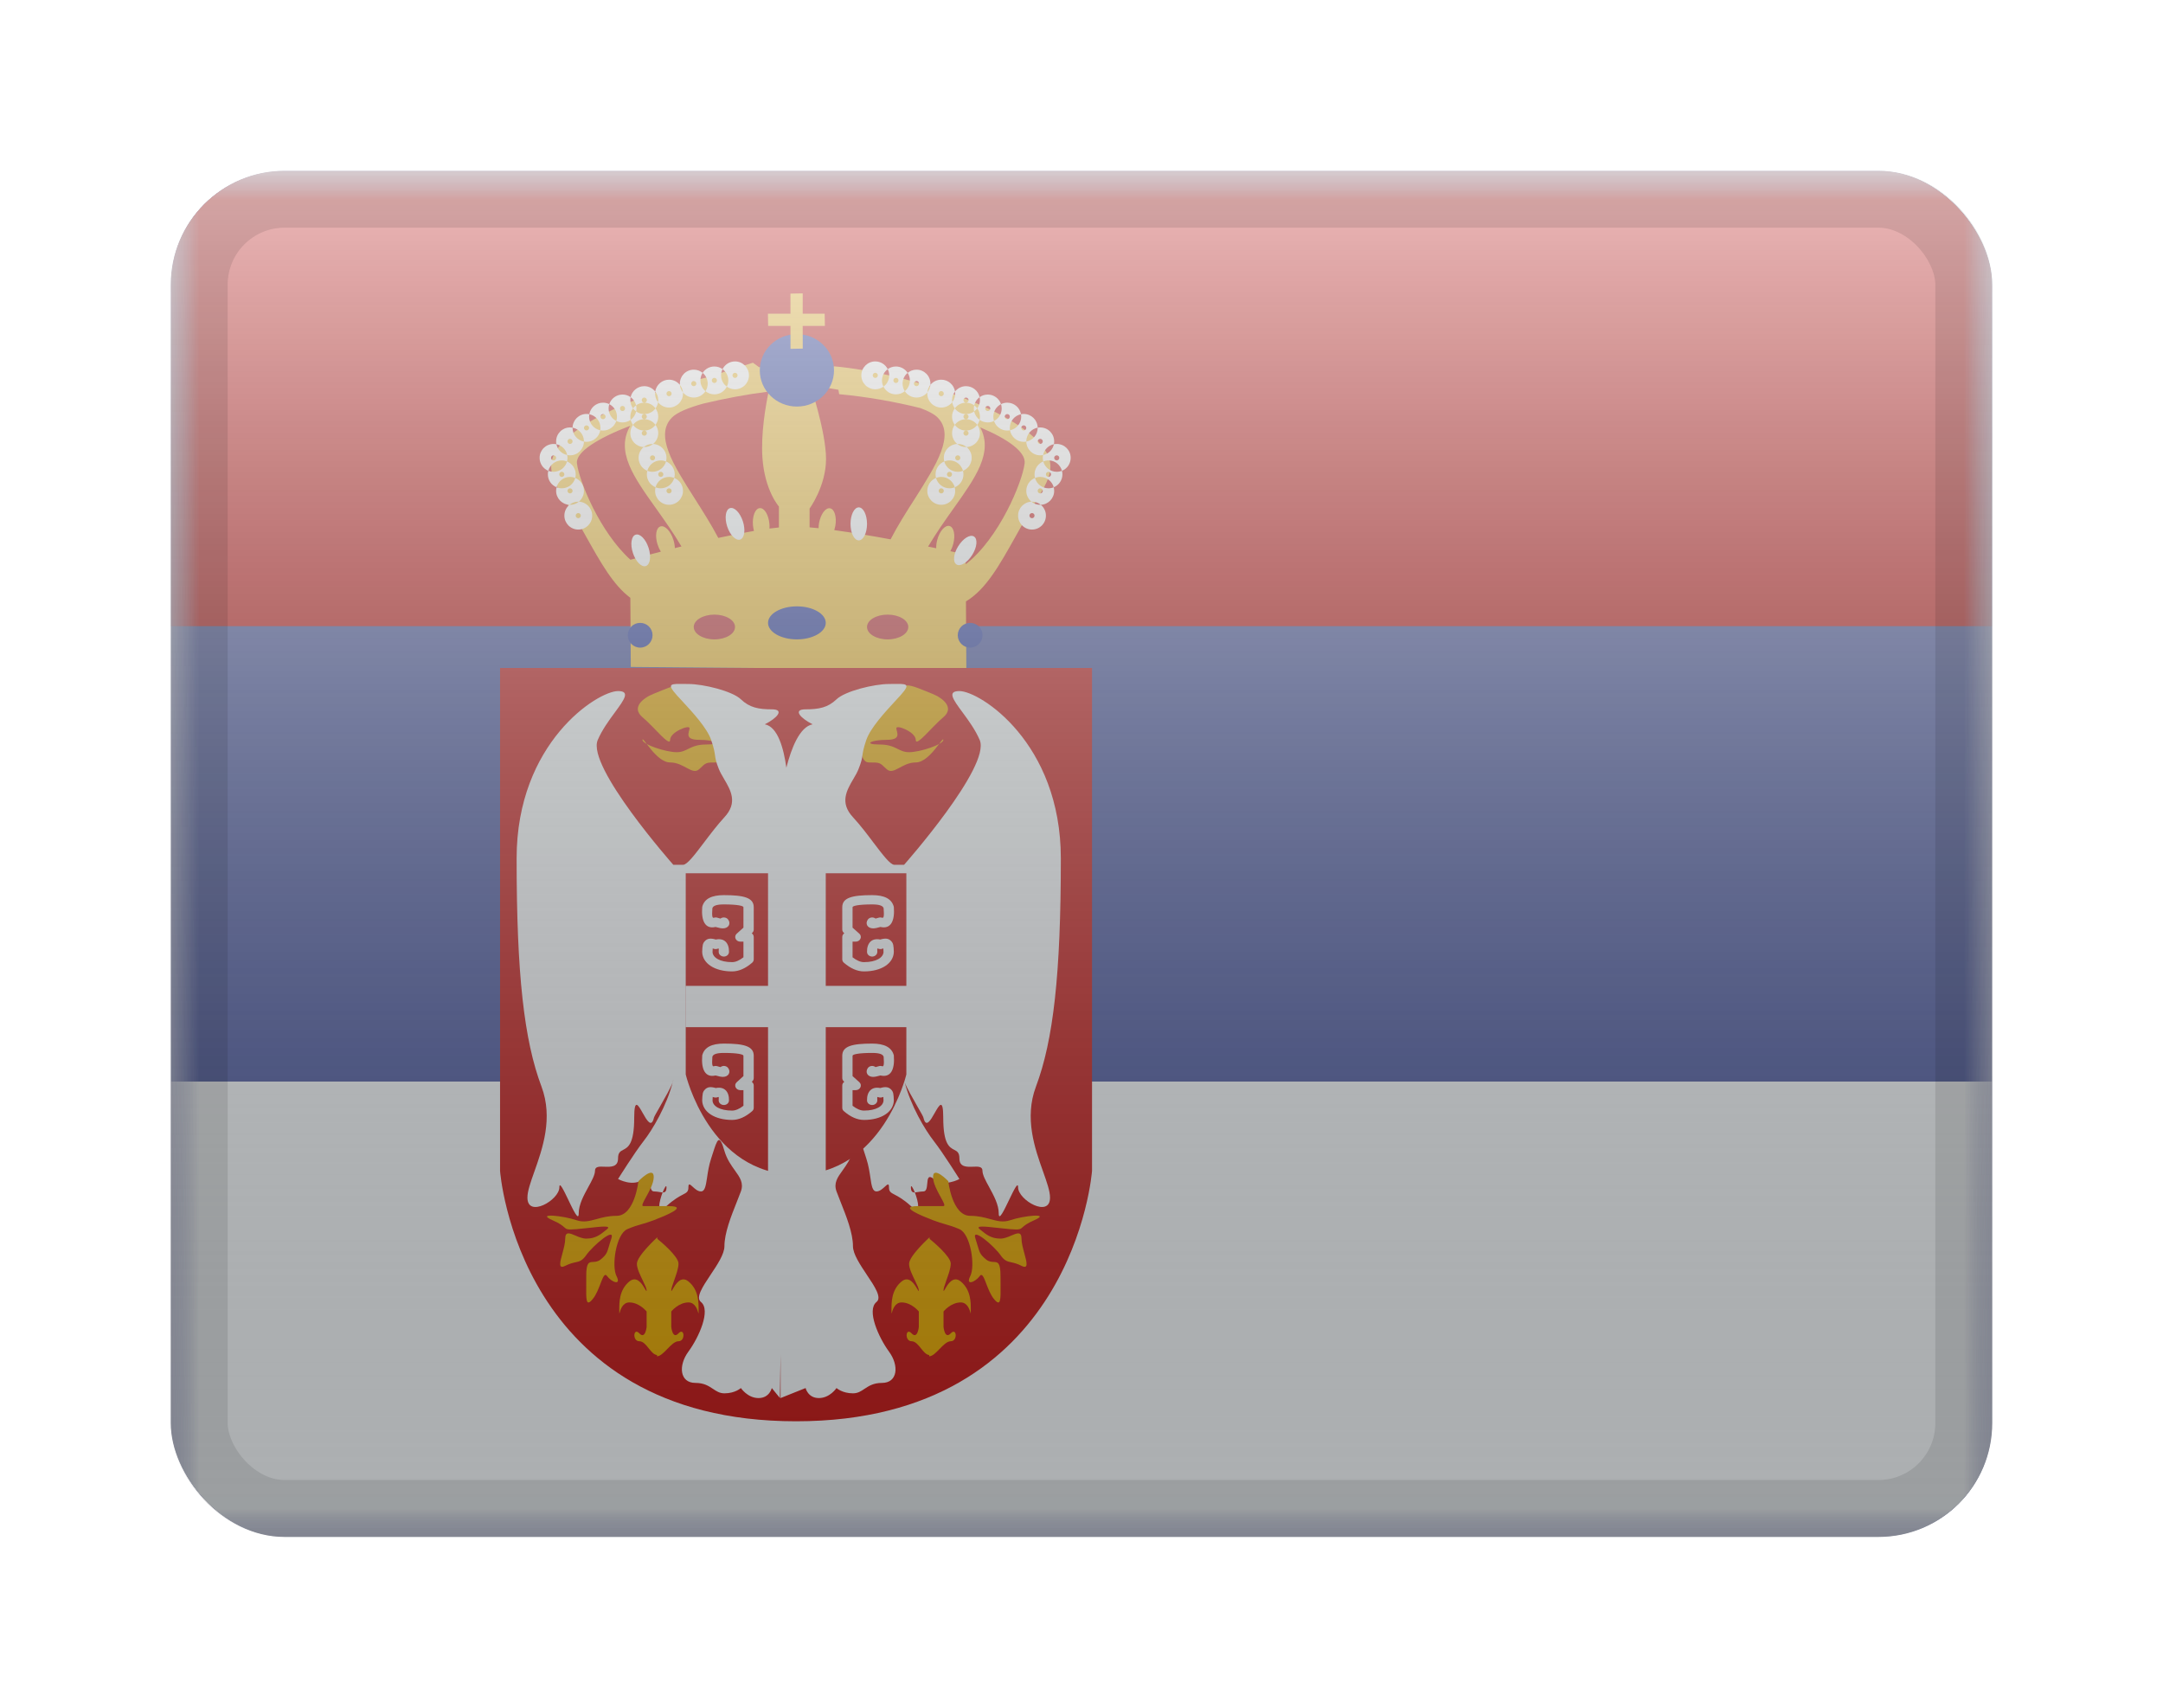 <svg width="38" height="30" viewBox="0 0 38 30" fill="none" xmlns="http://www.w3.org/2000/svg">
<g filter="url(#filter0_d_566_17133)">
<g clip-path="url(#clip0_566_17133)">
<mask id="mask0_566_17133" style="mask-type:alpha" maskUnits="userSpaceOnUse" x="3" y="1" width="32" height="24">
<rect x="3" y="1" width="32" height="24" fill="white"/>
</mask>
<g mask="url(#mask0_566_17133)">
<path fill-rule="evenodd" clip-rule="evenodd" d="M3 1V25H35V1H3Z" fill="#4857A1"/>
<mask id="mask1_566_17133" style="mask-type:alpha" maskUnits="userSpaceOnUse" x="3" y="1" width="32" height="24">
<path fill-rule="evenodd" clip-rule="evenodd" d="M3 1V25H35V1H3Z" fill="white"/>
</mask>
<g mask="url(#mask1_566_17133)">
<path fill-rule="evenodd" clip-rule="evenodd" d="M3 1V9H35V1H3Z" fill="#C51918"/>
<path fill-rule="evenodd" clip-rule="evenodd" d="M3 17V25H35V17H3Z" fill="#F7FCFF"/>
<path fill-rule="evenodd" clip-rule="evenodd" d="M14.456 4.803L14.343 4.35C14.439 4.379 14.544 4.41 14.655 4.441L14.653 4.435C15.973 4.555 18.014 5.238 18.394 5.964C18.541 6.245 18.395 6.484 18.203 6.797C18.175 6.844 18.145 6.892 18.115 6.943C18.019 7.106 17.932 7.262 17.85 7.409C17.553 7.939 17.322 8.353 16.97 8.565L16.977 9.766L11.082 9.716L11.074 8.502C10.773 8.277 10.557 7.891 10.287 7.409C10.205 7.262 10.118 7.106 10.022 6.943C9.992 6.892 9.962 6.844 9.934 6.797C9.743 6.484 9.597 6.245 9.743 5.964C10.029 5.418 11.323 4.888 12.508 4.607C12.742 4.524 12.986 4.447 13.227 4.372L13.335 4.45C13.429 4.438 13.52 4.427 13.607 4.419L13.743 4.722H14.223C14.223 4.722 14.512 5.583 14.512 6.061C14.512 6.539 14.223 6.934 14.223 6.934V7.264C14.273 7.268 14.326 7.273 14.381 7.279C14.381 7.25 14.384 7.22 14.389 7.189C14.417 7.032 14.504 6.915 14.582 6.929C14.661 6.943 14.703 7.082 14.675 7.24C14.67 7.265 14.664 7.29 14.657 7.313C14.968 7.355 15.316 7.414 15.646 7.475C15.772 7.231 15.925 6.99 16.072 6.761C16.45 6.166 16.782 5.645 16.472 5.334C16.414 5.275 16.307 5.22 16.17 5.169C15.717 5.056 15.223 4.969 14.743 4.925L14.729 4.847C14.633 4.831 14.541 4.817 14.456 4.803ZM16.696 7.683C16.864 7.718 16.965 7.74 16.965 7.74L16.966 7.912C17.55 7.462 17.964 6.465 18.001 6.138C18.023 5.941 17.711 5.714 17.221 5.508C17.453 5.948 17.142 6.384 16.753 6.931C16.607 7.137 16.449 7.359 16.305 7.602L16.448 7.631C16.446 7.586 16.452 7.535 16.466 7.483C16.508 7.328 16.604 7.22 16.681 7.24C16.759 7.261 16.788 7.403 16.746 7.558C16.734 7.604 16.716 7.647 16.696 7.683ZM13.684 7.266V6.898C13.684 6.898 13.433 6.618 13.394 6.034C13.366 5.616 13.452 5.125 13.503 4.879C13.129 4.926 12.734 5 12.352 5.091C12.098 5.162 11.896 5.243 11.806 5.334C11.496 5.645 11.828 6.166 12.207 6.761L12.207 6.761L12.207 6.761L12.207 6.761C12.348 6.983 12.496 7.215 12.619 7.45C12.832 7.404 13.046 7.361 13.246 7.327C13.238 7.296 13.231 7.263 13.228 7.227C13.214 7.068 13.268 6.933 13.347 6.926C13.427 6.919 13.503 7.042 13.517 7.202C13.52 7.231 13.52 7.259 13.518 7.285C13.576 7.278 13.631 7.271 13.684 7.266ZM11.525 6.931L11.525 6.931L11.525 6.931C11.127 6.372 10.811 5.928 11.074 5.478C10.5 5.7 10.114 5.941 10.136 6.138C10.171 6.447 10.542 7.354 11.076 7.833C11.113 7.823 11.319 7.765 11.61 7.691C11.588 7.656 11.568 7.614 11.553 7.568C11.504 7.416 11.525 7.272 11.602 7.248C11.678 7.223 11.78 7.326 11.829 7.479C11.846 7.531 11.855 7.583 11.856 7.629L11.972 7.6C11.829 7.357 11.671 7.137 11.525 6.931L11.525 6.931L11.525 6.931Z" fill="#F6C540"/>
<path fill-rule="evenodd" clip-rule="evenodd" d="M14.652 4.506C14.652 4.857 14.36 5.142 14 5.142C13.64 5.142 13.348 4.857 13.348 4.506C13.348 4.154 13.64 3.87 14 3.87C14.36 3.87 14.652 4.154 14.652 4.506ZM14 9.232C14.28 9.232 14.507 9.102 14.507 8.942C14.507 8.782 14.28 8.652 14 8.652C13.72 8.652 13.493 8.782 13.493 8.942C13.493 9.102 13.72 9.232 14 9.232ZM11.464 9.159C11.464 9.279 11.367 9.377 11.246 9.377C11.126 9.377 11.029 9.279 11.029 9.159C11.029 9.039 11.126 8.942 11.246 8.942C11.367 8.942 11.464 9.039 11.464 9.159ZM17.261 9.159C17.261 9.279 17.164 9.377 17.044 9.377C16.924 9.377 16.826 9.279 16.826 9.159C16.826 9.039 16.924 8.942 17.044 8.942C17.164 8.942 17.261 9.039 17.261 9.159Z" fill="#2E42A5"/>
<path fill-rule="evenodd" clip-rule="evenodd" d="M12.913 9.014C12.913 9.135 12.751 9.232 12.551 9.232C12.351 9.232 12.188 9.135 12.188 9.014C12.188 8.894 12.351 8.797 12.551 8.797C12.751 8.797 12.913 8.894 12.913 9.014ZM15.957 9.014C15.957 9.135 15.794 9.232 15.594 9.232C15.394 9.232 15.232 9.135 15.232 9.014C15.232 8.894 15.394 8.797 15.594 8.797C15.794 8.797 15.957 8.894 15.957 9.014Z" fill="#C5363C"/>
<path fill-rule="evenodd" clip-rule="evenodd" d="M15.232 7.203C15.232 7.363 15.167 7.493 15.087 7.493C15.007 7.493 14.942 7.363 14.942 7.203C14.942 7.043 15.007 6.913 15.087 6.913C15.167 6.913 15.232 7.043 15.232 7.203ZM13.051 7.158C13.1 7.31 13.079 7.454 13.003 7.479C12.927 7.503 12.825 7.4 12.775 7.248C12.726 7.095 12.747 6.952 12.823 6.927C12.9 6.902 13.002 7.006 13.051 7.158ZM11.346 7.944C11.422 7.919 11.444 7.776 11.394 7.623C11.345 7.471 11.243 7.368 11.167 7.393C11.091 7.417 11.069 7.561 11.119 7.713C11.168 7.865 11.27 7.969 11.346 7.944ZM17.081 7.747C16.996 7.883 16.872 7.959 16.804 7.916C16.736 7.874 16.75 7.729 16.835 7.594C16.92 7.458 17.043 7.382 17.111 7.425C17.179 7.467 17.166 7.611 17.081 7.747Z" fill="#F7FCFF"/>
<path fill-rule="evenodd" clip-rule="evenodd" d="M12.769 4.792C12.809 4.822 12.859 4.839 12.913 4.839C13.048 4.839 13.158 4.729 13.158 4.594C13.158 4.459 13.048 4.349 12.913 4.349C12.817 4.349 12.734 4.404 12.694 4.485C12.653 4.455 12.604 4.438 12.55 4.438C12.464 4.438 12.388 4.483 12.344 4.55C12.302 4.515 12.248 4.494 12.188 4.494C12.053 4.494 11.944 4.604 11.944 4.739C11.944 4.747 11.944 4.754 11.944 4.761C11.9 4.706 11.831 4.67 11.754 4.67C11.631 4.67 11.53 4.76 11.511 4.878C11.467 4.821 11.397 4.784 11.319 4.784C11.201 4.784 11.103 4.867 11.079 4.977C11.039 4.948 10.99 4.931 10.937 4.931C10.828 4.931 10.736 5.002 10.704 5.1C10.671 5.083 10.634 5.074 10.594 5.074C10.473 5.074 10.373 5.161 10.353 5.277C10.337 5.273 10.321 5.272 10.304 5.272C10.17 5.272 10.062 5.379 10.059 5.513C10.045 5.51 10.03 5.509 10.014 5.509C9.879 5.509 9.77 5.618 9.77 5.754C9.77 5.771 9.771 5.788 9.775 5.804C9.759 5.8 9.742 5.799 9.725 5.799C9.589 5.799 9.48 5.908 9.48 6.043C9.48 6.146 9.543 6.234 9.633 6.271C9.627 6.291 9.625 6.312 9.625 6.333C9.625 6.436 9.688 6.524 9.778 6.56C9.772 6.58 9.77 6.601 9.77 6.623C9.77 6.755 9.874 6.863 10.005 6.868C9.95 6.913 9.915 6.981 9.915 7.058C9.915 7.193 10.024 7.303 10.159 7.303C10.295 7.303 10.404 7.193 10.404 7.058C10.404 6.926 10.3 6.818 10.169 6.813C10.224 6.768 10.259 6.7 10.259 6.623C10.259 6.52 10.196 6.432 10.106 6.396C10.112 6.376 10.114 6.355 10.114 6.333C10.114 6.231 10.051 6.143 9.961 6.106C9.967 6.086 9.97 6.065 9.97 6.043C9.97 6.026 9.968 6.01 9.964 5.993C9.981 5.997 9.997 5.999 10.014 5.999C10.149 5.999 10.257 5.891 10.259 5.757C10.274 5.76 10.289 5.762 10.304 5.762C10.425 5.762 10.526 5.674 10.546 5.559C10.561 5.562 10.578 5.564 10.594 5.564C10.703 5.564 10.795 5.493 10.827 5.395C10.86 5.412 10.897 5.421 10.937 5.421C10.99 5.421 11.04 5.404 11.08 5.375C11.088 5.407 11.102 5.438 11.121 5.464C11.092 5.504 11.074 5.554 11.074 5.609C11.074 5.741 11.178 5.848 11.309 5.853C11.254 5.898 11.219 5.967 11.219 6.043C11.219 6.146 11.282 6.234 11.372 6.271C11.367 6.291 11.364 6.312 11.364 6.333C11.364 6.436 11.427 6.524 11.517 6.56C11.511 6.58 11.509 6.601 11.509 6.623C11.509 6.758 11.618 6.868 11.754 6.868C11.889 6.868 11.999 6.758 11.999 6.623C11.999 6.52 11.935 6.432 11.845 6.396C11.851 6.376 11.854 6.355 11.854 6.333C11.854 6.231 11.79 6.143 11.701 6.106C11.706 6.086 11.709 6.065 11.709 6.043C11.709 5.911 11.604 5.804 11.473 5.799C11.529 5.754 11.564 5.685 11.564 5.609C11.564 5.554 11.546 5.504 11.516 5.464C11.546 5.423 11.564 5.373 11.564 5.319C11.564 5.265 11.546 5.214 11.516 5.174C11.539 5.143 11.555 5.106 11.561 5.066C11.606 5.123 11.675 5.16 11.754 5.16C11.889 5.16 11.999 5.05 11.999 4.915C11.999 4.907 11.998 4.9 11.998 4.893C12.043 4.948 12.111 4.984 12.188 4.984C12.275 4.984 12.351 4.939 12.394 4.872C12.437 4.907 12.491 4.928 12.55 4.928C12.646 4.928 12.729 4.873 12.769 4.792ZM11.319 5.274C11.4 5.274 11.472 5.235 11.516 5.174C11.472 5.113 11.4 5.074 11.319 5.074C11.344 5.074 11.364 5.054 11.364 5.029C11.364 5.004 11.344 4.984 11.319 4.984C11.294 4.984 11.274 5.004 11.274 5.029C11.274 5.054 11.294 5.074 11.319 5.074C11.265 5.074 11.215 5.091 11.175 5.121C11.161 5.062 11.127 5.011 11.079 4.977C11.076 4.994 11.074 5.011 11.074 5.029C11.074 5.083 11.092 5.133 11.121 5.174C11.092 5.214 11.074 5.265 11.074 5.319C11.074 5.338 11.076 5.357 11.08 5.375C11.128 5.34 11.163 5.288 11.176 5.228C11.216 5.257 11.265 5.274 11.319 5.274ZM11.319 5.364C11.238 5.364 11.166 5.403 11.121 5.464C11.166 5.524 11.238 5.564 11.319 5.564C11.294 5.564 11.274 5.584 11.274 5.609C11.274 5.634 11.294 5.654 11.319 5.654C11.344 5.654 11.364 5.634 11.364 5.609C11.364 5.584 11.344 5.564 11.319 5.564C11.4 5.564 11.472 5.524 11.516 5.464C11.472 5.403 11.4 5.364 11.319 5.364ZM11.319 5.364C11.344 5.364 11.364 5.344 11.364 5.319C11.364 5.294 11.344 5.274 11.319 5.274C11.294 5.274 11.274 5.294 11.274 5.319C11.274 5.344 11.294 5.364 11.319 5.364ZM11.176 5.228C11.155 5.213 11.137 5.195 11.121 5.174C11.136 5.153 11.155 5.135 11.175 5.121C11.179 5.138 11.181 5.157 11.181 5.176C11.181 5.194 11.18 5.211 11.176 5.228ZM11.845 6.396C11.817 6.385 11.786 6.378 11.754 6.378C11.64 6.378 11.544 6.456 11.517 6.56C11.545 6.572 11.576 6.578 11.609 6.578C11.722 6.578 11.818 6.501 11.845 6.396ZM11.701 6.106C11.672 6.095 11.641 6.088 11.609 6.088C11.495 6.088 11.4 6.166 11.372 6.271C11.4 6.282 11.431 6.288 11.464 6.288C11.577 6.288 11.673 6.211 11.701 6.106ZM11.473 5.799L11.464 5.799C11.405 5.799 11.351 5.819 11.309 5.853L11.319 5.854C11.377 5.854 11.431 5.833 11.473 5.799ZM10.169 6.813L10.159 6.813C10.101 6.813 10.047 6.834 10.005 6.868L10.014 6.868C10.073 6.868 10.127 6.848 10.169 6.813ZM10.106 6.396C10.079 6.501 9.983 6.578 9.87 6.578C9.837 6.578 9.806 6.572 9.778 6.56C9.805 6.456 9.901 6.378 10.014 6.378C10.047 6.378 10.078 6.385 10.106 6.396ZM9.961 6.106C9.934 6.211 9.838 6.288 9.725 6.288C9.692 6.288 9.661 6.282 9.633 6.271C9.66 6.166 9.756 6.088 9.87 6.088C9.902 6.088 9.933 6.095 9.961 6.106ZM9.775 5.804C9.794 5.899 9.869 5.974 9.964 5.993C9.945 5.898 9.87 5.823 9.775 5.804ZM10.259 5.757C10.146 5.736 10.059 5.637 10.059 5.517L10.059 5.513C10.173 5.534 10.259 5.634 10.259 5.754L10.259 5.757ZM10.546 5.559C10.434 5.536 10.349 5.437 10.349 5.319C10.349 5.304 10.351 5.29 10.353 5.277C10.465 5.299 10.549 5.398 10.549 5.517C10.549 5.531 10.548 5.545 10.546 5.559ZM10.827 5.395C10.747 5.355 10.692 5.272 10.692 5.176C10.692 5.15 10.696 5.124 10.704 5.1C10.784 5.14 10.839 5.223 10.839 5.319C10.839 5.346 10.835 5.371 10.827 5.395ZM11.561 5.066C11.528 5.025 11.509 4.972 11.509 4.915C11.509 4.902 11.51 4.89 11.511 4.878C11.544 4.919 11.564 4.972 11.564 5.029C11.564 5.042 11.563 5.054 11.561 5.066ZM11.944 4.761C11.949 4.811 11.968 4.856 11.998 4.893C11.993 4.843 11.974 4.798 11.944 4.761ZM12.394 4.872C12.34 4.827 12.305 4.759 12.305 4.683C12.305 4.634 12.319 4.588 12.344 4.55C12.399 4.595 12.433 4.663 12.433 4.739C12.433 4.788 12.419 4.834 12.394 4.872ZM12.769 4.792C12.708 4.748 12.668 4.676 12.668 4.594C12.668 4.555 12.677 4.518 12.694 4.485C12.755 4.529 12.795 4.601 12.795 4.683C12.795 4.722 12.786 4.759 12.769 4.792ZM10.304 5.562C10.329 5.562 10.349 5.541 10.349 5.517C10.349 5.492 10.329 5.472 10.304 5.472C10.28 5.472 10.259 5.492 10.259 5.517C10.259 5.541 10.28 5.562 10.304 5.562ZM10.014 5.799C10.039 5.799 10.059 5.778 10.059 5.754C10.059 5.729 10.039 5.709 10.014 5.709C9.99 5.709 9.97 5.729 9.97 5.754C9.97 5.778 9.99 5.799 10.014 5.799ZM9.725 6.088C9.749 6.088 9.77 6.068 9.77 6.043C9.77 6.019 9.749 5.999 9.725 5.999C9.7 5.999 9.68 6.019 9.68 6.043C9.68 6.068 9.7 6.088 9.725 6.088ZM9.87 6.378C9.894 6.378 9.915 6.358 9.915 6.333C9.915 6.309 9.894 6.288 9.87 6.288C9.845 6.288 9.825 6.309 9.825 6.333C9.825 6.358 9.845 6.378 9.87 6.378ZM10.014 6.668C10.039 6.668 10.059 6.648 10.059 6.623C10.059 6.598 10.039 6.578 10.014 6.578C9.99 6.578 9.97 6.598 9.97 6.623C9.97 6.648 9.99 6.668 10.014 6.668ZM10.204 7.058C10.204 7.083 10.184 7.103 10.159 7.103C10.135 7.103 10.114 7.083 10.114 7.058C10.114 7.033 10.135 7.013 10.159 7.013C10.184 7.013 10.204 7.033 10.204 7.058ZM10.594 5.364C10.619 5.364 10.639 5.344 10.639 5.319C10.639 5.294 10.619 5.274 10.594 5.274C10.569 5.274 10.549 5.294 10.549 5.319C10.549 5.344 10.569 5.364 10.594 5.364ZM10.937 5.221C10.961 5.221 10.981 5.201 10.981 5.176C10.981 5.151 10.961 5.131 10.937 5.131C10.912 5.131 10.892 5.151 10.892 5.176C10.892 5.201 10.912 5.221 10.937 5.221ZM11.754 4.96C11.778 4.96 11.799 4.94 11.799 4.915C11.799 4.89 11.778 4.87 11.754 4.87C11.729 4.87 11.709 4.89 11.709 4.915C11.709 4.94 11.729 4.96 11.754 4.96ZM12.188 4.784C12.213 4.784 12.233 4.764 12.233 4.739C12.233 4.714 12.213 4.694 12.188 4.694C12.164 4.694 12.143 4.714 12.143 4.739C12.143 4.764 12.164 4.784 12.188 4.784ZM12.55 4.728C12.575 4.728 12.595 4.708 12.595 4.683C12.595 4.658 12.575 4.638 12.55 4.638C12.525 4.638 12.505 4.658 12.505 4.683C12.505 4.708 12.525 4.728 12.55 4.728ZM12.913 4.639C12.938 4.639 12.958 4.619 12.958 4.594C12.958 4.569 12.938 4.549 12.913 4.549C12.888 4.549 12.868 4.569 12.868 4.594C12.868 4.619 12.888 4.639 12.913 4.639ZM11.464 6.088C11.489 6.088 11.509 6.068 11.509 6.043C11.509 6.019 11.489 5.999 11.464 5.999C11.439 5.999 11.419 6.019 11.419 6.043C11.419 6.068 11.439 6.088 11.464 6.088ZM11.609 6.378C11.633 6.378 11.654 6.358 11.654 6.333C11.654 6.309 11.633 6.288 11.609 6.288C11.584 6.288 11.564 6.309 11.564 6.333C11.564 6.358 11.584 6.378 11.609 6.378ZM11.754 6.668C11.778 6.668 11.799 6.648 11.799 6.623C11.799 6.598 11.778 6.578 11.754 6.578C11.729 6.578 11.709 6.598 11.709 6.623C11.709 6.648 11.729 6.668 11.754 6.668ZM18.131 7.103C18.155 7.103 18.175 7.083 18.175 7.058C18.175 7.033 18.155 7.013 18.131 7.013C18.106 7.013 18.085 7.033 18.085 7.058C18.085 7.083 18.106 7.103 18.131 7.103ZM17.886 7.058C17.886 7.193 17.995 7.303 18.131 7.303C18.266 7.303 18.375 7.193 18.375 7.058C18.375 6.981 18.34 6.913 18.285 6.868C18.416 6.863 18.52 6.755 18.52 6.623C18.52 6.601 18.517 6.58 18.512 6.56C18.602 6.524 18.665 6.436 18.665 6.333C18.665 6.312 18.662 6.291 18.657 6.271C18.747 6.234 18.81 6.146 18.81 6.043C18.81 5.908 18.701 5.799 18.565 5.799C18.548 5.799 18.531 5.8 18.515 5.804C18.519 5.788 18.52 5.771 18.52 5.754C18.52 5.618 18.411 5.509 18.275 5.509C18.26 5.509 18.245 5.51 18.23 5.513C18.228 5.379 18.119 5.272 17.985 5.272C17.969 5.272 17.953 5.273 17.937 5.277C17.917 5.161 17.817 5.074 17.696 5.074C17.656 5.074 17.619 5.083 17.586 5.1C17.554 5.002 17.462 4.931 17.353 4.931C17.3 4.931 17.251 4.948 17.21 4.977C17.187 4.867 17.089 4.784 16.971 4.784C16.893 4.784 16.823 4.821 16.778 4.878C16.76 4.76 16.659 4.67 16.536 4.67C16.459 4.67 16.39 4.706 16.345 4.761C16.346 4.754 16.346 4.747 16.346 4.739C16.346 4.604 16.237 4.494 16.102 4.494C16.042 4.494 15.988 4.515 15.946 4.55C15.902 4.483 15.826 4.438 15.74 4.438C15.686 4.438 15.636 4.455 15.596 4.485C15.556 4.404 15.473 4.349 15.377 4.349C15.242 4.349 15.132 4.459 15.132 4.594C15.132 4.729 15.242 4.839 15.377 4.839C15.431 4.839 15.48 4.822 15.521 4.792C15.561 4.873 15.644 4.928 15.74 4.928C15.799 4.928 15.853 4.907 15.896 4.872C15.939 4.939 16.015 4.984 16.102 4.984C16.179 4.984 16.247 4.948 16.292 4.893C16.292 4.9 16.291 4.907 16.291 4.915C16.291 5.05 16.401 5.16 16.536 5.16C16.614 5.16 16.684 5.123 16.729 5.066C16.735 5.106 16.751 5.143 16.774 5.174C16.744 5.214 16.726 5.265 16.726 5.319C16.726 5.373 16.744 5.423 16.774 5.464C16.744 5.504 16.726 5.554 16.726 5.609C16.726 5.685 16.761 5.754 16.817 5.799C16.686 5.804 16.581 5.911 16.581 6.043C16.581 6.065 16.584 6.086 16.589 6.106C16.5 6.143 16.436 6.231 16.436 6.333C16.436 6.355 16.439 6.376 16.444 6.396C16.355 6.432 16.291 6.52 16.291 6.623C16.291 6.758 16.401 6.868 16.536 6.868C16.672 6.868 16.781 6.758 16.781 6.623C16.781 6.601 16.778 6.58 16.773 6.56C16.863 6.524 16.926 6.436 16.926 6.333C16.926 6.312 16.923 6.291 16.918 6.271C17.008 6.234 17.071 6.146 17.071 6.043C17.071 5.967 17.036 5.898 16.981 5.853C17.111 5.848 17.216 5.741 17.216 5.609C17.216 5.554 17.198 5.504 17.169 5.464C17.188 5.438 17.202 5.407 17.21 5.375C17.25 5.404 17.3 5.421 17.353 5.421C17.393 5.421 17.43 5.412 17.463 5.395C17.495 5.493 17.587 5.564 17.696 5.564C17.712 5.564 17.729 5.562 17.744 5.559C17.764 5.674 17.865 5.762 17.985 5.762C18.001 5.762 18.016 5.76 18.03 5.757C18.033 5.891 18.141 5.999 18.275 5.999C18.293 5.999 18.309 5.997 18.325 5.993C18.322 6.01 18.32 6.026 18.32 6.043C18.32 6.065 18.323 6.086 18.328 6.106C18.239 6.143 18.175 6.231 18.175 6.333C18.175 6.355 18.178 6.376 18.183 6.396C18.094 6.432 18.03 6.52 18.03 6.623C18.03 6.7 18.066 6.768 18.121 6.813C17.99 6.818 17.886 6.926 17.886 7.058ZM17.114 5.228C17.127 5.288 17.162 5.34 17.21 5.375C17.214 5.357 17.216 5.338 17.216 5.319C17.216 5.265 17.198 5.214 17.169 5.174C17.198 5.133 17.216 5.083 17.216 5.029C17.216 5.011 17.214 4.994 17.21 4.977C17.163 5.011 17.128 5.062 17.115 5.121C17.075 5.091 17.025 5.074 16.971 5.074C16.996 5.074 17.016 5.054 17.016 5.029C17.016 5.004 16.996 4.984 16.971 4.984C16.946 4.984 16.926 5.004 16.926 5.029C16.926 5.054 16.946 5.074 16.971 5.074C16.89 5.074 16.818 5.113 16.774 5.174C16.818 5.235 16.89 5.274 16.971 5.274C16.946 5.274 16.926 5.294 16.926 5.319C16.926 5.344 16.946 5.364 16.971 5.364C16.89 5.364 16.818 5.403 16.774 5.464C16.818 5.524 16.89 5.564 16.971 5.564C16.946 5.564 16.926 5.584 16.926 5.609C16.926 5.634 16.946 5.654 16.971 5.654C16.996 5.654 17.016 5.634 17.016 5.609C17.016 5.584 16.996 5.564 16.971 5.564C17.052 5.564 17.124 5.524 17.169 5.464C17.124 5.403 17.052 5.364 16.971 5.364C16.996 5.364 17.016 5.344 17.016 5.319C17.016 5.294 16.996 5.274 16.971 5.274C17.024 5.274 17.074 5.257 17.114 5.228ZM17.114 5.228C17.135 5.213 17.153 5.195 17.169 5.174C17.154 5.153 17.135 5.135 17.115 5.121C17.111 5.138 17.108 5.157 17.108 5.176C17.108 5.194 17.11 5.211 17.114 5.228ZM16.773 6.56C16.745 6.456 16.65 6.378 16.536 6.378C16.504 6.378 16.473 6.385 16.444 6.396C16.472 6.501 16.568 6.578 16.681 6.578C16.714 6.578 16.745 6.572 16.773 6.56ZM16.918 6.271C16.89 6.166 16.795 6.088 16.681 6.088C16.649 6.088 16.618 6.095 16.589 6.106C16.617 6.211 16.712 6.288 16.826 6.288C16.859 6.288 16.89 6.282 16.918 6.271ZM16.981 5.853C16.939 5.819 16.885 5.799 16.826 5.799L16.817 5.799C16.859 5.833 16.913 5.854 16.971 5.854L16.981 5.853ZM15.521 4.792C15.582 4.748 15.622 4.676 15.622 4.594C15.622 4.555 15.613 4.518 15.596 4.485C15.535 4.529 15.495 4.601 15.495 4.683C15.495 4.722 15.504 4.759 15.521 4.792ZM15.896 4.872C15.95 4.827 15.985 4.759 15.985 4.683C15.985 4.634 15.971 4.588 15.946 4.55C15.891 4.595 15.857 4.663 15.857 4.739C15.857 4.788 15.871 4.834 15.896 4.872ZM16.345 4.761C16.341 4.811 16.322 4.856 16.292 4.893C16.297 4.843 16.316 4.798 16.345 4.761ZM16.729 5.066C16.762 5.025 16.781 4.972 16.781 4.915C16.781 4.902 16.78 4.89 16.778 4.878C16.746 4.919 16.726 4.972 16.726 5.029C16.726 5.042 16.727 5.054 16.729 5.066ZM17.463 5.395C17.543 5.355 17.598 5.272 17.598 5.176C17.598 5.15 17.594 5.124 17.586 5.1C17.506 5.14 17.451 5.223 17.451 5.319C17.451 5.346 17.455 5.371 17.463 5.395ZM17.744 5.559C17.856 5.536 17.941 5.437 17.941 5.319C17.941 5.304 17.939 5.29 17.937 5.277C17.825 5.299 17.741 5.398 17.741 5.517C17.741 5.531 17.742 5.545 17.744 5.559ZM18.325 5.993C18.421 5.974 18.495 5.899 18.515 5.804C18.42 5.823 18.345 5.898 18.325 5.993ZM18.23 5.513L18.23 5.517C18.23 5.637 18.144 5.736 18.03 5.757L18.03 5.754C18.03 5.634 18.117 5.534 18.23 5.513ZM18.328 6.106C18.357 6.095 18.388 6.088 18.42 6.088C18.534 6.088 18.629 6.166 18.657 6.271C18.629 6.282 18.598 6.288 18.565 6.288C18.452 6.288 18.356 6.211 18.328 6.106ZM18.183 6.396C18.212 6.385 18.243 6.378 18.275 6.378C18.389 6.378 18.485 6.456 18.512 6.56C18.484 6.572 18.453 6.578 18.42 6.578C18.307 6.578 18.211 6.501 18.183 6.396ZM18.275 6.868C18.217 6.868 18.163 6.848 18.121 6.813L18.131 6.813C18.189 6.813 18.243 6.834 18.285 6.868L18.275 6.868ZM18.275 6.668C18.3 6.668 18.32 6.648 18.32 6.623C18.32 6.598 18.3 6.578 18.275 6.578C18.251 6.578 18.23 6.598 18.23 6.623C18.23 6.648 18.251 6.668 18.275 6.668ZM18.42 6.378C18.445 6.378 18.465 6.358 18.465 6.333C18.465 6.309 18.445 6.288 18.42 6.288C18.395 6.288 18.375 6.309 18.375 6.333C18.375 6.358 18.395 6.378 18.42 6.378ZM18.565 6.088C18.59 6.088 18.61 6.068 18.61 6.043C18.61 6.019 18.59 5.999 18.565 5.999C18.54 5.999 18.52 6.019 18.52 6.043C18.52 6.068 18.54 6.088 18.565 6.088ZM18.275 5.799C18.3 5.799 18.32 5.778 18.32 5.754C18.32 5.729 18.3 5.709 18.275 5.709C18.251 5.709 18.23 5.729 18.23 5.754C18.23 5.778 18.251 5.799 18.275 5.799ZM17.985 5.562C18.01 5.562 18.03 5.541 18.03 5.517C18.03 5.492 18.01 5.472 17.985 5.472C17.961 5.472 17.941 5.492 17.941 5.517C17.941 5.541 17.961 5.562 17.985 5.562ZM17.696 5.364C17.721 5.364 17.741 5.344 17.741 5.319C17.741 5.294 17.721 5.274 17.696 5.274C17.671 5.274 17.651 5.294 17.651 5.319C17.651 5.344 17.671 5.364 17.696 5.364ZM17.353 5.221C17.378 5.221 17.398 5.201 17.398 5.176C17.398 5.151 17.378 5.131 17.353 5.131C17.329 5.131 17.308 5.151 17.308 5.176C17.308 5.201 17.329 5.221 17.353 5.221ZM16.536 4.96C16.561 4.96 16.581 4.94 16.581 4.915C16.581 4.89 16.561 4.87 16.536 4.87C16.511 4.87 16.491 4.89 16.491 4.915C16.491 4.94 16.511 4.96 16.536 4.96ZM16.102 4.784C16.126 4.784 16.146 4.764 16.146 4.739C16.146 4.714 16.126 4.694 16.102 4.694C16.077 4.694 16.056 4.714 16.056 4.739C16.056 4.764 16.077 4.784 16.102 4.784ZM15.74 4.728C15.765 4.728 15.785 4.708 15.785 4.683C15.785 4.658 15.765 4.638 15.74 4.638C15.715 4.638 15.695 4.658 15.695 4.683C15.695 4.708 15.715 4.728 15.74 4.728ZM15.377 4.639C15.402 4.639 15.422 4.619 15.422 4.594C15.422 4.569 15.402 4.549 15.377 4.549C15.352 4.549 15.332 4.569 15.332 4.594C15.332 4.619 15.352 4.639 15.377 4.639ZM16.826 6.088C16.851 6.088 16.871 6.068 16.871 6.043C16.871 6.019 16.851 5.999 16.826 5.999C16.801 5.999 16.781 6.019 16.781 6.043C16.781 6.068 16.801 6.088 16.826 6.088ZM16.681 6.378C16.706 6.378 16.726 6.358 16.726 6.333C16.726 6.309 16.706 6.288 16.681 6.288C16.656 6.288 16.636 6.309 16.636 6.333C16.636 6.358 16.656 6.378 16.681 6.378ZM16.536 6.668C16.561 6.668 16.581 6.648 16.581 6.623C16.581 6.598 16.561 6.578 16.536 6.578C16.511 6.578 16.491 6.598 16.491 6.623C16.491 6.648 16.511 6.668 16.536 6.668Z" fill="white"/>
<path fill-rule="evenodd" clip-rule="evenodd" d="M14.102 3.154L13.887 3.158L13.887 3.511L13.491 3.511L13.495 3.725L13.887 3.725L13.888 4.128L14.103 4.124L14.102 3.725L14.492 3.725L14.488 3.511L14.102 3.511L14.102 3.154Z" fill="#F6C540"/>
<path fill-rule="evenodd" clip-rule="evenodd" d="M8.785 9.734H19.185V18.568C19.185 18.568 18.87 22.968 13.985 22.968C9.099 22.968 8.785 18.568 8.785 18.568V9.734Z" fill="#C51918"/>
<path fill-rule="evenodd" clip-rule="evenodd" d="M11.924 10.04C11.828 10.04 11.681 10.108 11.487 10.186C11.292 10.263 11.088 10.431 11.287 10.599C11.487 10.766 11.773 11.134 11.773 10.997C11.773 10.859 12.114 10.726 12.114 10.792C12.114 10.859 12.008 10.997 12.285 10.997C12.562 10.997 12.705 11.079 12.409 11.079C12.114 11.079 12.082 11.214 11.889 11.214C11.697 11.214 11.287 11.078 11.287 10.997C11.287 10.916 11.525 11.394 11.773 11.394C12.02 11.394 12.161 11.627 12.285 11.511C12.409 11.394 12.395 11.394 12.595 11.394C12.796 11.394 12.723 10.924 12.723 10.924C12.723 10.924 12.019 10.04 11.924 10.04Z" fill="#E8AA00"/>
<path fill-rule="evenodd" clip-rule="evenodd" d="M15.937 10.04C16.032 10.04 16.179 10.108 16.374 10.186C16.568 10.263 16.773 10.431 16.573 10.599C16.374 10.766 16.088 11.134 16.088 10.997C16.088 10.859 15.747 10.726 15.747 10.792C15.747 10.859 15.853 10.997 15.576 10.997C15.299 10.997 15.156 11.079 15.451 11.079C15.747 11.079 15.779 11.214 15.971 11.214C16.163 11.214 16.573 11.078 16.573 10.997C16.573 10.916 16.336 11.394 16.088 11.394C15.841 11.394 15.7 11.627 15.576 11.511C15.451 11.394 15.466 11.394 15.266 11.394C15.065 11.394 15.138 10.924 15.138 10.924C15.138 10.924 15.842 10.04 15.937 10.04Z" fill="#E8AA00"/>
<path fill-rule="evenodd" clip-rule="evenodd" d="M17.212 11C17.411 11.465 15.883 13.192 15.883 13.192H15.712C15.64 13.192 15.507 13.015 15.345 12.802C15.235 12.655 15.111 12.492 14.985 12.356C14.749 12.101 14.874 11.886 14.991 11.686C15.027 11.625 15.062 11.565 15.085 11.505C15.136 11.376 15.144 11.325 15.152 11.266C15.16 11.21 15.169 11.146 15.219 11C15.293 10.785 15.55 10.508 15.727 10.316C15.796 10.242 15.853 10.18 15.883 10.14C15.979 10.012 15.906 10.013 15.707 10.015C15.68 10.015 15.65 10.016 15.618 10.016C15.354 10.016 14.848 10.14 14.696 10.285C14.545 10.43 14.386 10.461 14.153 10.461C13.92 10.461 14.064 10.618 14.276 10.724C14.048 10.767 13.901 11.148 13.815 11.486C13.768 11.148 13.665 10.767 13.436 10.724C13.649 10.618 13.792 10.461 13.559 10.461C13.326 10.461 13.168 10.43 13.016 10.285C12.865 10.14 12.359 10.016 12.094 10.016C12.062 10.016 12.033 10.015 12.005 10.015C11.806 10.013 11.734 10.012 11.829 10.14C11.859 10.18 11.916 10.242 11.985 10.316C12.163 10.508 12.42 10.785 12.494 11C12.544 11.146 12.553 11.21 12.561 11.266C12.569 11.325 12.576 11.376 12.627 11.505C12.651 11.565 12.686 11.625 12.722 11.686C12.839 11.886 12.964 12.101 12.727 12.356C12.602 12.492 12.478 12.655 12.367 12.802C12.206 13.015 12.072 13.192 12 13.192H11.829C11.829 13.192 10.301 11.465 10.501 11C10.578 10.82 10.702 10.651 10.805 10.511C10.968 10.289 11.077 10.14 10.858 10.14C10.501 10.14 9.076 11.043 9.076 13.08C9.076 15.118 9.207 16.276 9.513 17.088C9.721 17.642 9.53 18.18 9.388 18.581C9.322 18.767 9.266 18.924 9.266 19.039C9.266 19.402 9.827 19.084 9.827 18.857C9.827 18.75 9.904 18.91 9.985 19.079C10.073 19.264 10.167 19.46 10.167 19.315C10.167 19.161 10.256 18.998 10.335 18.854C10.397 18.741 10.453 18.64 10.453 18.565C10.453 18.49 10.531 18.492 10.619 18.496C10.731 18.5 10.858 18.504 10.858 18.35C10.858 18.246 10.899 18.225 10.949 18.199C11.032 18.156 11.142 18.1 11.142 17.633C11.142 17.287 11.211 17.41 11.29 17.55C11.363 17.68 11.445 17.824 11.489 17.633C11.494 17.614 11.54 17.534 11.597 17.435C11.679 17.291 11.785 17.106 11.818 17.013C11.714 17.421 11.465 17.845 11.306 18.047C11.142 18.257 10.858 18.712 10.858 18.712C10.858 18.712 11.123 18.86 11.306 18.712C11.409 18.63 11.415 18.708 11.423 18.792C11.429 18.859 11.435 18.93 11.489 18.93C11.524 18.93 11.556 18.936 11.584 18.94C11.605 18.944 11.624 18.947 11.641 18.948C11.58 19.104 11.525 19.354 11.709 19.187C11.841 19.068 11.933 19.019 11.994 18.987C12.065 18.95 12.094 18.935 12.094 18.857C12.094 18.78 12.123 18.806 12.168 18.847C12.207 18.883 12.258 18.93 12.314 18.93C12.385 18.93 12.4 18.83 12.422 18.686C12.436 18.589 12.454 18.471 12.494 18.35C12.503 18.322 12.511 18.294 12.52 18.269C12.6 18.019 12.637 17.902 12.727 18.218C12.77 18.365 12.845 18.469 12.91 18.56C12.999 18.683 13.069 18.782 13.016 18.93C12.995 18.988 12.969 19.053 12.941 19.123C12.845 19.364 12.727 19.659 12.727 19.892C12.727 20.03 12.602 20.218 12.483 20.395C12.345 20.602 12.217 20.794 12.314 20.872C12.494 21.015 12.276 21.497 12.094 21.744C11.912 21.992 11.942 22.294 12.218 22.294C12.369 22.294 12.451 22.349 12.525 22.398C12.586 22.439 12.642 22.477 12.727 22.477C12.916 22.477 13.016 22.384 13.016 22.384C13.016 22.384 13.133 22.56 13.326 22.56C13.52 22.56 13.559 22.384 13.559 22.384L13.702 22.56L13.713 21.789V22.56L14.153 22.384C14.153 22.384 14.193 22.56 14.386 22.56C14.58 22.56 14.696 22.384 14.696 22.384C14.696 22.384 14.797 22.477 14.985 22.477C15.071 22.477 15.127 22.439 15.188 22.398C15.262 22.349 15.344 22.294 15.495 22.294C15.77 22.294 15.8 21.992 15.618 21.744C15.437 21.497 15.219 21.015 15.399 20.872C15.496 20.794 15.368 20.602 15.229 20.395C15.111 20.218 14.985 20.03 14.985 19.892C14.985 19.659 14.867 19.364 14.771 19.123C14.743 19.053 14.717 18.988 14.696 18.93C14.643 18.782 14.714 18.683 14.803 18.56C14.868 18.469 14.943 18.365 14.985 18.218C15.076 17.902 15.113 18.019 15.193 18.269C15.201 18.294 15.21 18.322 15.219 18.35C15.259 18.471 15.276 18.589 15.291 18.686C15.312 18.83 15.327 18.93 15.399 18.93C15.454 18.93 15.506 18.883 15.545 18.847C15.59 18.806 15.618 18.78 15.618 18.857C15.618 18.935 15.648 18.95 15.718 18.987C15.78 19.019 15.872 19.068 16.003 19.187C16.188 19.354 16.133 19.104 16.072 18.948C16.088 18.947 16.107 18.944 16.128 18.94C16.157 18.936 16.189 18.93 16.223 18.93C16.277 18.93 16.284 18.859 16.29 18.792C16.297 18.708 16.304 18.63 16.407 18.712C16.59 18.86 16.855 18.712 16.855 18.712C16.855 18.712 16.571 18.257 16.407 18.047C16.248 17.845 15.998 17.421 15.894 17.013C15.928 17.106 16.034 17.291 16.116 17.435C16.173 17.534 16.219 17.614 16.223 17.633C16.267 17.824 16.349 17.68 16.422 17.55C16.502 17.41 16.571 17.287 16.571 17.633C16.571 18.1 16.681 18.156 16.764 18.199C16.814 18.225 16.855 18.246 16.855 18.35C16.855 18.504 16.982 18.5 17.093 18.496C17.181 18.492 17.26 18.49 17.26 18.565C17.26 18.64 17.316 18.741 17.378 18.854C17.456 18.998 17.546 19.161 17.546 19.315C17.546 19.46 17.639 19.264 17.728 19.079C17.809 18.91 17.886 18.75 17.886 18.857C17.886 19.084 18.447 19.402 18.447 19.039C18.447 18.924 18.391 18.767 18.325 18.581C18.182 18.18 17.991 17.642 18.2 17.088C18.505 16.276 18.637 15.118 18.637 13.08C18.637 11.043 17.212 10.14 16.855 10.14C16.635 10.14 16.744 10.289 16.908 10.511C17.011 10.651 17.135 10.82 17.212 11ZM15.883 16.968C15.887 16.983 15.89 16.998 15.894 17.013C15.887 16.994 15.883 16.979 15.883 16.968ZM16.003 18.857C16.003 18.806 16.038 18.864 16.072 18.948C16.029 18.949 16.003 18.932 16.003 18.857ZM11.641 18.948C11.683 18.949 11.709 18.932 11.709 18.857C11.709 18.806 11.674 18.864 11.641 18.948ZM11.818 17.013C11.825 16.994 11.829 16.979 11.829 16.968C11.826 16.983 11.822 16.998 11.818 17.013Z" fill="#F7FCFF"/>
<path fill-rule="evenodd" clip-rule="evenodd" d="M11.189 20.202C11.189 20.061 11.548 19.735 11.548 19.735V19.763C11.599 19.804 11.92 20.069 11.92 20.198C11.92 20.279 11.879 20.395 11.843 20.495C11.816 20.57 11.793 20.635 11.793 20.669C11.793 20.691 11.802 20.675 11.82 20.644C11.865 20.567 11.961 20.401 12.096 20.512C12.275 20.66 12.274 20.877 12.273 21.015C12.273 21.023 12.273 21.031 12.273 21.039C12.273 21.082 12.273 21.082 12.267 21.061C12.255 21.017 12.216 20.88 12.096 20.88C11.92 20.88 11.793 21.039 11.793 21.039V21.311C11.793 21.311 11.815 21.536 11.92 21.423C12.025 21.311 12.047 21.562 11.92 21.562C11.855 21.562 11.788 21.631 11.723 21.698C11.66 21.763 11.599 21.826 11.542 21.826V21.804C11.488 21.799 11.443 21.744 11.397 21.687C11.348 21.625 11.297 21.562 11.232 21.562C11.105 21.562 11.127 21.311 11.232 21.423C11.337 21.536 11.36 21.311 11.36 21.311V21.039C11.36 21.039 11.232 20.88 11.056 20.88C10.936 20.88 10.898 21.017 10.886 21.061C10.88 21.082 10.88 21.082 10.88 21.039C10.88 21.031 10.88 21.023 10.88 21.015C10.879 20.877 10.878 20.66 11.056 20.512C11.191 20.401 11.288 20.567 11.332 20.644C11.35 20.675 11.36 20.691 11.36 20.669C11.36 20.635 11.328 20.57 11.293 20.496C11.245 20.398 11.189 20.282 11.189 20.202Z" fill="#E8AA00"/>
<path fill-rule="evenodd" clip-rule="evenodd" d="M15.971 20.202C15.971 20.061 16.331 19.735 16.331 19.735V19.763C16.381 19.804 16.703 20.069 16.703 20.198C16.703 20.279 16.661 20.395 16.625 20.495C16.599 20.57 16.576 20.635 16.576 20.669C16.576 20.691 16.585 20.675 16.603 20.644C16.647 20.567 16.744 20.401 16.879 20.512C17.057 20.66 17.056 20.877 17.055 21.015C17.055 21.023 17.055 21.031 17.055 21.039C17.055 21.082 17.055 21.082 17.05 21.061C17.037 21.017 16.999 20.88 16.879 20.88C16.703 20.88 16.576 21.039 16.576 21.039V21.311C16.576 21.311 16.598 21.536 16.703 21.423C16.808 21.311 16.83 21.562 16.703 21.562C16.638 21.562 16.571 21.631 16.506 21.698C16.443 21.763 16.382 21.826 16.324 21.826V21.804C16.27 21.799 16.225 21.744 16.18 21.687C16.13 21.625 16.08 21.562 16.015 21.562C15.888 21.562 15.91 21.311 16.015 21.423C16.12 21.536 16.142 21.311 16.142 21.311V21.039C16.142 21.039 16.015 20.88 15.839 20.88C15.719 20.88 15.68 21.017 15.668 21.061C15.662 21.082 15.662 21.082 15.662 21.039C15.662 21.031 15.662 21.023 15.662 21.015C15.662 20.877 15.66 20.66 15.839 20.512C15.974 20.401 16.07 20.567 16.115 20.644C16.133 20.675 16.142 20.691 16.142 20.669C16.142 20.635 16.111 20.57 16.075 20.496C16.027 20.398 15.971 20.282 15.971 20.202Z" fill="#E8AA00"/>
<path fill-rule="evenodd" clip-rule="evenodd" d="M10.831 19.359C11.151 19.359 11.216 18.75 11.216 18.75C11.216 18.75 11.485 18.471 11.485 18.677C11.485 18.786 11.408 18.924 11.35 19.029C11.299 19.121 11.262 19.188 11.303 19.188H11.747C12.113 19.188 11.683 19.359 11.485 19.436C11.395 19.47 11.332 19.488 11.27 19.506C11.197 19.527 11.127 19.547 11.02 19.593C10.824 19.678 10.74 20.237 10.831 20.417C10.922 20.596 10.74 20.521 10.665 20.417C10.623 20.359 10.592 20.439 10.55 20.549C10.516 20.638 10.474 20.747 10.413 20.821C10.294 20.965 10.296 20.838 10.299 20.564C10.299 20.519 10.299 20.47 10.299 20.417C10.299 20.174 10.348 20.172 10.42 20.169C10.458 20.167 10.503 20.165 10.551 20.127C10.654 20.044 10.667 20.001 10.698 19.894C10.708 19.858 10.721 19.814 10.74 19.759C10.815 19.542 10.413 19.886 10.299 20.049C10.23 20.148 10.182 20.159 10.11 20.175C10.064 20.185 10.008 20.198 9.93 20.237C9.803 20.302 9.838 20.175 9.88 20.021C9.904 19.933 9.93 19.835 9.93 19.759C9.93 19.629 10.008 19.662 10.109 19.705C10.169 19.731 10.236 19.759 10.299 19.759C10.461 19.759 10.545 19.691 10.648 19.607C10.654 19.602 10.659 19.598 10.665 19.593C10.748 19.526 10.567 19.546 10.352 19.57C10.279 19.578 10.201 19.587 10.129 19.593C9.964 19.606 9.953 19.596 9.912 19.559C9.882 19.533 9.837 19.492 9.707 19.436C9.398 19.301 9.906 19.359 10.129 19.436C10.253 19.478 10.357 19.45 10.48 19.416C10.578 19.389 10.688 19.359 10.831 19.359ZM17.046 19.359C16.725 19.359 16.66 18.75 16.66 18.75C16.66 18.75 16.392 18.471 16.392 18.677C16.392 18.786 16.468 18.924 16.526 19.029C16.577 19.121 16.614 19.188 16.573 19.188H16.129C15.764 19.188 16.194 19.359 16.392 19.436C16.481 19.47 16.545 19.488 16.606 19.506C16.68 19.527 16.749 19.547 16.856 19.593C17.052 19.678 17.137 20.237 17.046 20.417C16.955 20.596 17.137 20.521 17.212 20.417C17.253 20.359 17.284 20.439 17.326 20.549C17.36 20.638 17.402 20.747 17.463 20.821C17.582 20.965 17.581 20.838 17.578 20.564C17.577 20.519 17.577 20.47 17.577 20.417C17.577 20.174 17.529 20.172 17.456 20.169C17.418 20.167 17.373 20.165 17.326 20.127C17.222 20.044 17.21 20.001 17.178 19.894C17.168 19.858 17.155 19.814 17.137 19.759C17.061 19.542 17.463 19.886 17.577 20.049C17.646 20.148 17.694 20.159 17.766 20.175C17.812 20.185 17.869 20.198 17.946 20.237C18.073 20.302 18.039 20.175 17.997 20.021C17.973 19.933 17.946 19.835 17.946 19.759C17.946 19.629 17.868 19.662 17.767 19.705C17.708 19.731 17.64 19.759 17.577 19.759C17.415 19.759 17.331 19.691 17.228 19.607C17.223 19.602 17.217 19.598 17.212 19.593C17.129 19.526 17.309 19.546 17.524 19.57C17.598 19.578 17.675 19.587 17.747 19.593C17.913 19.606 17.924 19.596 17.965 19.559C17.994 19.533 18.04 19.492 18.169 19.436C18.479 19.301 17.97 19.359 17.747 19.436C17.623 19.478 17.52 19.45 17.396 19.416C17.298 19.389 17.188 19.359 17.046 19.359Z" fill="#E8AA00"/>
<path fill-rule="evenodd" clip-rule="evenodd" d="M12.047 13.341H15.923V16.875C15.923 16.875 15.507 18.636 13.985 18.636C12.463 18.636 12.047 16.875 12.047 16.875V13.341Z" fill="#C51918"/>
<path fill-rule="evenodd" clip-rule="evenodd" d="M14.507 13.29H13.493V15.319H12.044V16.044H13.493V18.652H14.507V16.044H15.957V15.319H14.507V13.29Z" fill="#F7FCFF"/>
<path fill-rule="evenodd" clip-rule="evenodd" d="M12.701 14.309C12.798 14.309 12.845 14.227 12.793 14.155C12.766 14.117 12.71 14.106 12.668 14.13C12.664 14.132 12.661 14.135 12.657 14.137C12.642 14.133 12.623 14.128 12.601 14.121C12.582 14.115 12.56 14.116 12.541 14.122C12.517 14.13 12.504 14.106 12.515 13.956C12.526 13.914 12.583 13.888 12.717 13.888C12.961 13.888 13.061 13.914 13.061 13.937V14.296L12.943 14.402C12.886 14.454 12.926 14.542 13.007 14.542H13.061V14.817C12.987 14.875 12.92 14.902 12.862 14.902C12.644 14.902 12.521 14.82 12.518 14.724C12.518 14.696 12.52 14.675 12.521 14.661C12.526 14.663 12.533 14.665 12.54 14.667C12.559 14.674 12.582 14.675 12.602 14.668L12.61 14.666C12.618 14.663 12.622 14.661 12.625 14.663C12.628 14.665 12.628 14.674 12.627 14.693L12.627 14.693L12.627 14.693C12.627 14.701 12.627 14.709 12.626 14.72C12.625 14.765 12.665 14.803 12.715 14.804C12.765 14.805 12.806 14.769 12.807 14.724C12.811 14.565 12.723 14.474 12.575 14.505C12.488 14.479 12.427 14.482 12.38 14.536C12.345 14.575 12.34 14.608 12.336 14.724C12.343 14.925 12.555 15.065 12.862 15.065C12.98 15.065 13.098 15.012 13.214 14.912C13.232 14.896 13.242 14.875 13.242 14.853V14.46C13.242 14.434 13.228 14.41 13.207 14.395L13.216 14.387C13.233 14.372 13.242 14.351 13.242 14.329V13.937C13.242 13.77 13.069 13.725 12.717 13.725C12.509 13.725 12.373 13.786 12.337 13.931C12.316 14.179 12.39 14.327 12.571 14.284C12.627 14.301 12.669 14.309 12.701 14.309ZM15.246 14.155C15.195 14.227 15.241 14.309 15.338 14.309C15.37 14.309 15.412 14.301 15.468 14.284C15.65 14.327 15.723 14.179 15.703 13.931C15.666 13.786 15.53 13.725 15.322 13.725C14.97 13.725 14.797 13.77 14.797 13.937V14.329C14.797 14.351 14.807 14.372 14.824 14.387L14.833 14.395C14.811 14.41 14.797 14.434 14.797 14.46V14.853C14.797 14.875 14.807 14.896 14.825 14.912C14.942 15.012 15.059 15.065 15.178 15.065C15.485 15.065 15.696 14.925 15.703 14.724C15.699 14.608 15.694 14.575 15.66 14.536C15.612 14.482 15.551 14.479 15.464 14.505C15.317 14.474 15.228 14.565 15.232 14.724C15.233 14.769 15.274 14.805 15.325 14.804C15.374 14.803 15.414 14.765 15.413 14.72C15.413 14.709 15.412 14.701 15.412 14.693C15.411 14.674 15.411 14.665 15.415 14.663C15.417 14.661 15.422 14.663 15.429 14.666L15.438 14.668C15.458 14.675 15.48 14.674 15.5 14.667C15.507 14.665 15.513 14.663 15.519 14.661C15.52 14.675 15.521 14.696 15.522 14.724C15.518 14.82 15.396 14.902 15.178 14.902C15.119 14.902 15.053 14.875 14.978 14.817V14.542H15.033C15.113 14.542 15.154 14.454 15.097 14.402L14.978 14.296V13.937C14.978 13.914 15.079 13.888 15.322 13.888C15.456 13.888 15.513 13.914 15.524 13.956C15.536 14.106 15.522 14.13 15.499 14.122C15.479 14.116 15.458 14.115 15.438 14.121C15.416 14.128 15.398 14.133 15.382 14.137C15.379 14.135 15.375 14.132 15.371 14.13C15.329 14.106 15.273 14.117 15.246 14.155ZM15.552 14.654L15.548 14.654L15.55 14.654L15.552 14.654ZM15.338 16.918C15.241 16.918 15.195 16.835 15.246 16.763C15.273 16.725 15.329 16.714 15.371 16.739C15.375 16.741 15.379 16.743 15.382 16.746C15.398 16.742 15.416 16.737 15.438 16.73C15.458 16.724 15.479 16.724 15.499 16.731C15.522 16.738 15.536 16.714 15.524 16.564C15.513 16.523 15.456 16.497 15.322 16.497C15.079 16.497 14.978 16.523 14.978 16.546V16.904L15.097 17.011C15.154 17.063 15.113 17.151 15.033 17.151H14.978V17.425C15.053 17.483 15.119 17.51 15.178 17.51C15.396 17.51 15.518 17.429 15.522 17.333C15.521 17.305 15.52 17.284 15.519 17.27C15.513 17.272 15.507 17.274 15.5 17.276C15.48 17.283 15.458 17.283 15.438 17.277L15.429 17.274C15.422 17.272 15.417 17.27 15.415 17.272C15.411 17.274 15.411 17.282 15.412 17.302C15.412 17.309 15.413 17.318 15.413 17.329C15.414 17.374 15.374 17.411 15.325 17.412C15.274 17.413 15.233 17.378 15.232 17.332C15.228 17.174 15.317 17.083 15.464 17.114C15.551 17.088 15.612 17.091 15.66 17.145C15.694 17.184 15.699 17.216 15.703 17.333C15.696 17.534 15.485 17.674 15.178 17.674C15.059 17.674 14.942 17.621 14.825 17.52C14.807 17.505 14.797 17.484 14.797 17.461V17.069C14.797 17.043 14.811 17.019 14.833 17.004L14.824 16.996C14.807 16.981 14.797 16.96 14.797 16.938V16.546C14.797 16.378 14.97 16.333 15.322 16.333C15.53 16.333 15.666 16.395 15.703 16.54C15.723 16.788 15.65 16.936 15.468 16.893C15.412 16.909 15.37 16.918 15.338 16.918ZM12.701 16.918C12.798 16.918 12.845 16.835 12.793 16.763C12.766 16.725 12.71 16.714 12.668 16.739C12.664 16.741 12.661 16.743 12.657 16.746C12.642 16.742 12.623 16.737 12.601 16.73C12.582 16.724 12.56 16.724 12.541 16.731C12.517 16.738 12.504 16.714 12.515 16.564C12.526 16.523 12.583 16.497 12.717 16.497C12.961 16.497 13.061 16.523 13.061 16.546V16.904L12.943 17.011C12.886 17.063 12.926 17.151 13.007 17.151H13.061V17.425C12.987 17.483 12.92 17.51 12.862 17.51C12.644 17.51 12.521 17.429 12.518 17.333C12.518 17.305 12.52 17.284 12.521 17.27C12.526 17.272 12.533 17.274 12.54 17.276C12.559 17.283 12.582 17.283 12.602 17.277C12.605 17.276 12.608 17.275 12.61 17.274C12.618 17.272 12.622 17.27 12.625 17.272C12.628 17.274 12.628 17.282 12.627 17.302C12.627 17.309 12.627 17.318 12.626 17.329C12.625 17.374 12.665 17.411 12.715 17.412C12.765 17.413 12.806 17.378 12.807 17.332C12.811 17.174 12.723 17.083 12.575 17.114C12.488 17.088 12.427 17.091 12.38 17.145C12.345 17.184 12.34 17.216 12.336 17.333C12.343 17.534 12.555 17.674 12.862 17.674C12.98 17.674 13.098 17.621 13.214 17.52C13.232 17.505 13.242 17.484 13.242 17.461V17.069C13.242 17.043 13.228 17.019 13.207 17.004L13.216 16.996C13.233 16.981 13.242 16.96 13.242 16.938V16.546C13.242 16.378 13.069 16.333 12.717 16.333C12.509 16.333 12.373 16.395 12.337 16.54C12.316 16.788 12.39 16.936 12.571 16.893C12.627 16.909 12.669 16.918 12.701 16.918Z" fill="#F7FCFF"/>
</g>
</g>
<rect x="3" y="1" width="32" height="24" fill="url(#paint0_linear_566_17133)" style="mix-blend-mode:overlay"/>
</g>
<rect x="3.5" y="1.5" width="31" height="23" rx="1.5" stroke="black" stroke-opacity="0.1" style="mix-blend-mode:multiply"/>
</g>
<defs>
<filter id="filter0_d_566_17133" x="0" y="0" width="38" height="30" filterUnits="userSpaceOnUse" color-interpolation-filters="sRGB">
<feFlood flood-opacity="0" result="BackgroundImageFix"/>
<feColorMatrix in="SourceAlpha" type="matrix" values="0 0 0 0 0 0 0 0 0 0 0 0 0 0 0 0 0 0 127 0" result="hardAlpha"/>
<feOffset dy="2"/>
<feGaussianBlur stdDeviation="1.5"/>
<feColorMatrix type="matrix" values="0 0 0 0 0 0 0 0 0 0 0 0 0 0 0 0 0 0 0.1 0"/>
<feBlend mode="normal" in2="BackgroundImageFix" result="effect1_dropShadow_566_17133"/>
<feBlend mode="normal" in="SourceGraphic" in2="effect1_dropShadow_566_17133" result="shape"/>
</filter>
<linearGradient id="paint0_linear_566_17133" x1="19" y1="1" x2="19" y2="25" gradientUnits="userSpaceOnUse">
<stop stop-color="white" stop-opacity="0.7"/>
<stop offset="1" stop-opacity="0.3"/>
</linearGradient>
<clipPath id="clip0_566_17133">
<rect x="3" y="1" width="32" height="24" rx="2" fill="white"/>
</clipPath>
</defs>
</svg>
